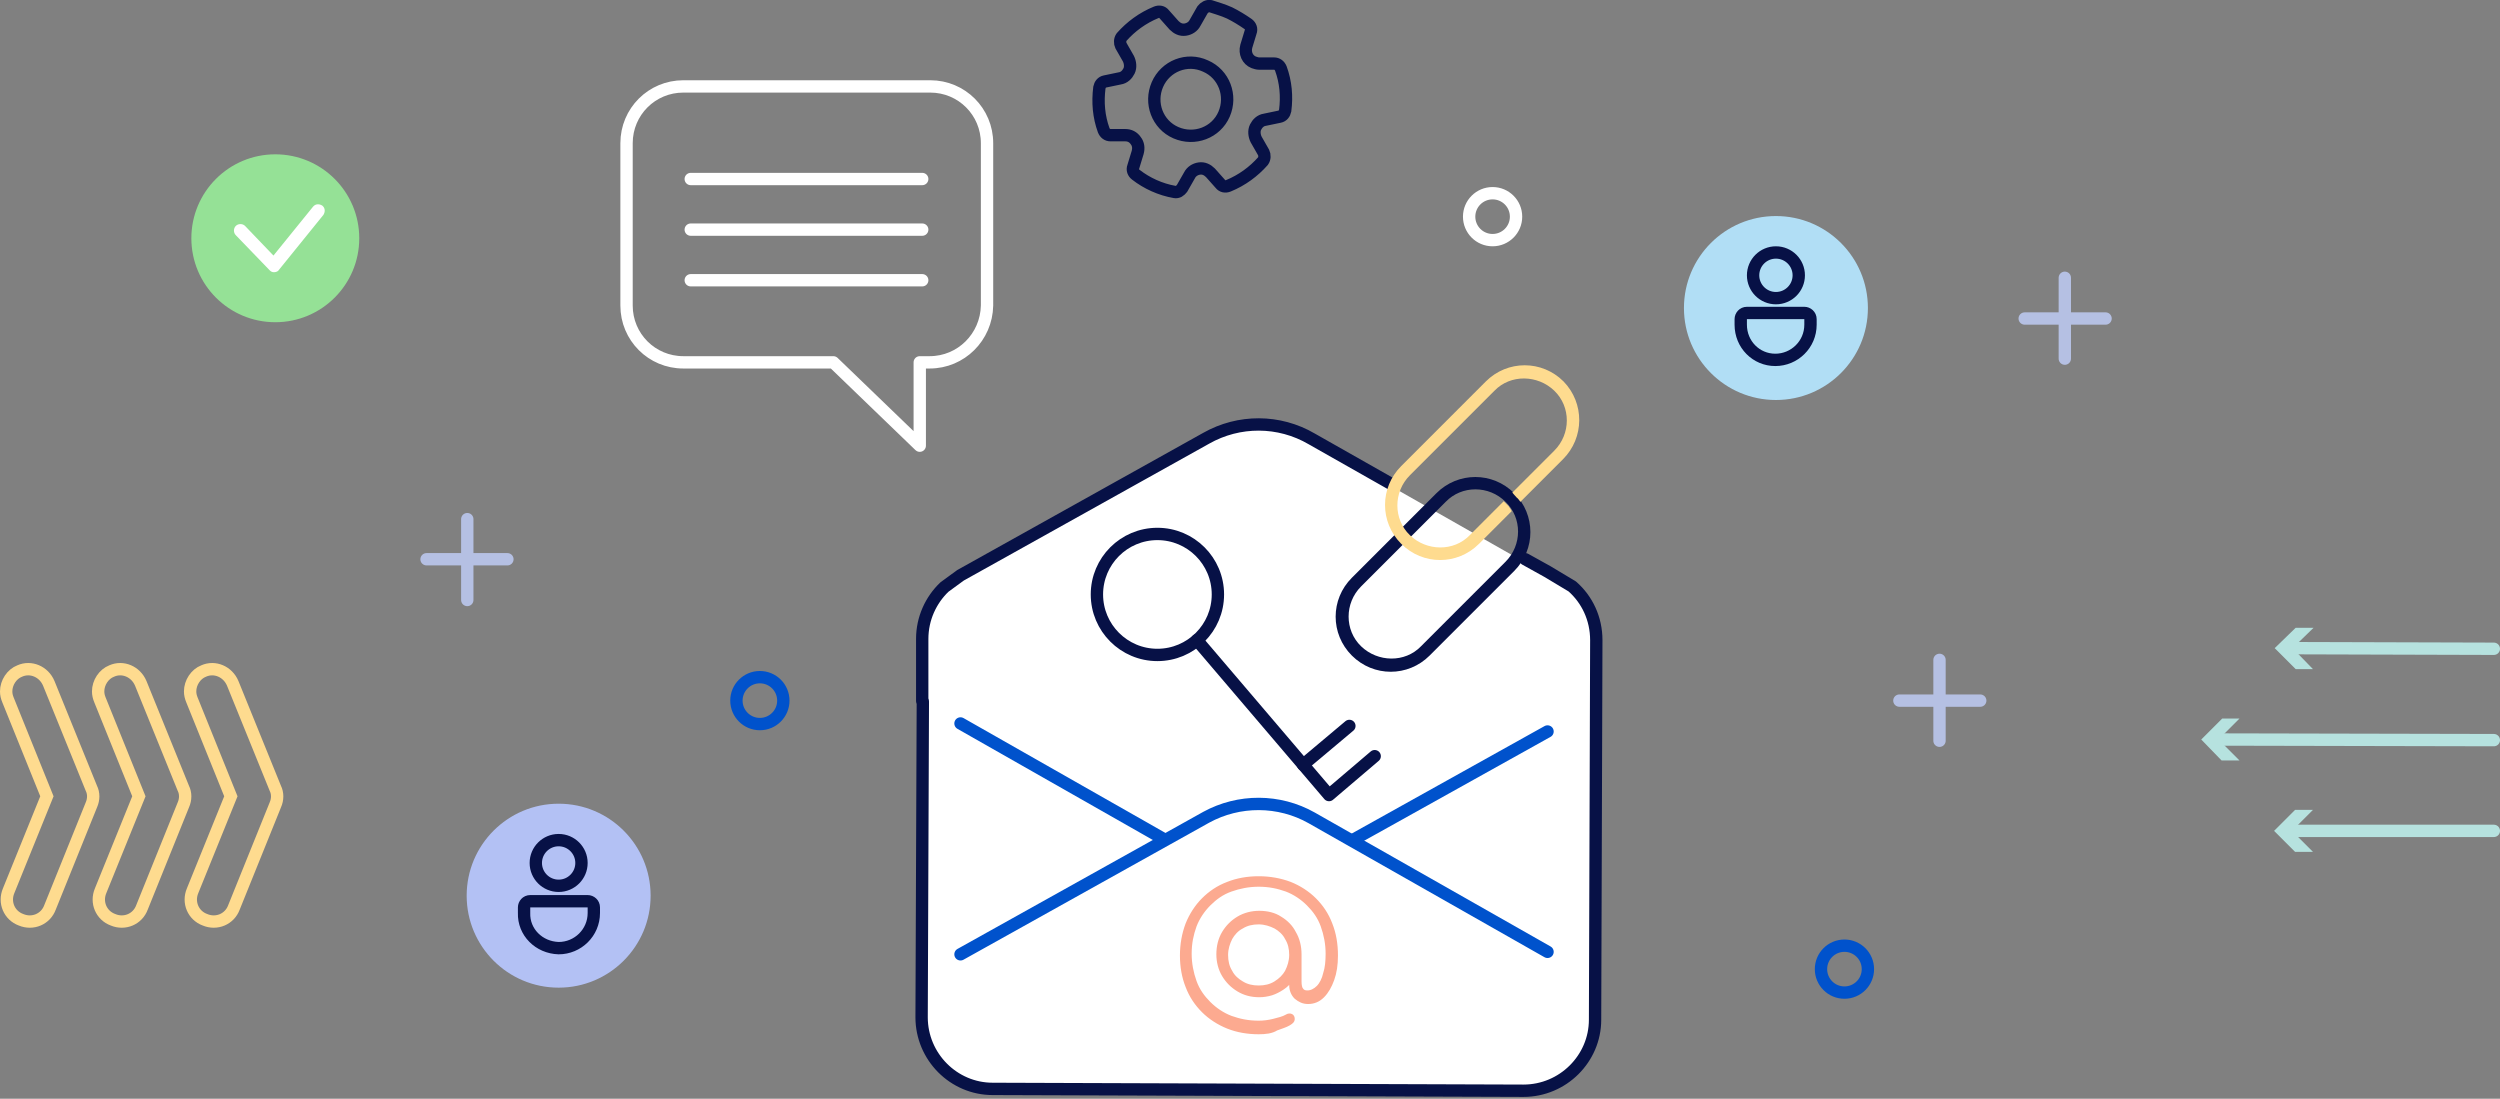 <svg width="405" height="178" viewBox="0 0 405 178" fill="none" xmlns="http://www.w3.org/2000/svg">
<rect x="0" y="0" width="405" height="178" fill="#808080" stroke="none"/>
<g clip-path="url(#clip0)">
<path d="M254.147 95.296L250.195 92.893L246.659 90.891L224.818 78.475L212.13 71.266C206.826 68.262 200.377 68.262 195.073 71.165L155.448 93.394L152.848 95.296C150.664 97.399 149.208 100.403 149.208 103.707V113.72V113.92L149 165.085C149 171.393 154.096 176.7 160.44 176.7L246.243 177C252.587 177 257.787 171.793 257.787 165.485L257.995 103.907C258.099 100.503 256.539 97.399 254.147 95.296Z" fill="white"/>
<path d="M150.6 58.7H149V72.2L135 58.7H110.7C105.6 58.7 101.5 54.6 101.5 49.5V23.2C101.5 18.1 105.6 14 110.7 14H150.7C155.8 14 159.9 18.1 159.9 23.2V49.5C159.8 54.6 155.7 58.7 150.6 58.7Z" stroke="white" stroke-width="2" stroke-miterlimit="10" stroke-linecap="round" stroke-linejoin="round"/>
<path d="M199.2 2.1C200.2 2.6 201.2 3.2 202.2 3.9C202.6 4.2 202.8 4.7 202.6 5.2L201.9 7.5C201.6 8.6 202.1 9.7 203.1 10.1C203.4 10.2 203.7 10.3 204 10.3H206.4C206.9 10.3 207.3 10.6 207.5 11.1C208.3 13.3 208.5 15.6 208.2 17.9C208.1 18.4 207.8 18.8 207.3 18.9L204.9 19.4C204.2 19.5 203.7 20 203.4 20.6C203.1 21.2 203.2 22 203.5 22.6L204.7 24.7C204.9 25.1 204.9 25.7 204.6 26.1C203.1 27.8 201.2 29.2 199 30.1C198.5 30.3 198 30.2 197.7 29.8L196.1 28C195.6 27.5 195 27.2 194.3 27.3C193.6 27.4 193 27.8 192.7 28.4L191.5 30.5C191.2 30.9 190.8 31.2 190.3 31.1C188 30.7 185.8 29.7 184 28.3C183.6 28 183.4 27.5 183.6 27L184.3 24.7C184.5 24 184.4 23.3 184 22.8C183.6 22.2 183 21.9 182.3 21.9H179.9C179.4 21.9 179 21.6 178.8 21.1C178 18.9 177.8 16.6 178.1 14.2C178.2 13.7 178.5 13.3 179 13.2L181.4 12.7C182.1 12.6 182.6 12.1 182.9 11.5C183.2 10.9 183.1 10.1 182.8 9.5L181.6 7.4C181.4 7 181.4 6.4 181.7 6C183.2 4.3 185.1 2.9 187.3 2C187.8 1.8 188.3 1.9 188.6 2.3L190.2 4.1C190.7 4.6 191.3 4.9 192 4.8C192.7 4.7 193.3 4.3 193.6 3.7L194.8 1.6C195.1 1.2 195.6 0.9 196.1 1C197 1.3 198.1 1.6 199.2 2.1ZM195.3 10.7C198.3 12 199.6 15.5 198.3 18.5C197 21.5 193.5 22.8 190.5 21.5C187.5 20.2 186.2 16.7 187.5 13.7C188.8 10.7 192.3 9.3 195.3 10.7Z" stroke="#071146" stroke-width="2" stroke-miterlimit="10" stroke-linecap="round" stroke-linejoin="round"/>
<path d="M307.7 113.5H320.8" stroke="#B5C0E3" stroke-width="2" stroke-miterlimit="10" stroke-linecap="round" stroke-linejoin="round"/>
<path d="M314.2 106.9V120" stroke="#B5C0E3" stroke-width="2" stroke-miterlimit="10" stroke-linecap="round" stroke-linejoin="round"/>
<path d="M69.1 90.6H82.2" stroke="#B5C0E3" stroke-width="2" stroke-miterlimit="10" stroke-linecap="round" stroke-linejoin="round"/>
<path d="M75.7 84.1V97.2" stroke="#B5C0E3" stroke-width="2" stroke-miterlimit="10" stroke-linecap="round" stroke-linejoin="round"/>
<path d="M328 51.6H341.1" stroke="#B5C0E3" stroke-width="2" stroke-miterlimit="10" stroke-linecap="round" stroke-linejoin="round"/>
<path d="M334.5 45V58.1" stroke="#B5C0E3" stroke-width="2" stroke-miterlimit="10" stroke-linecap="round" stroke-linejoin="round"/>
<path d="M287.7 64.8C295.929 64.8 302.6 58.129 302.6 49.9C302.6 41.671 295.929 35 287.7 35C279.471 35 272.8 41.671 272.8 49.9C272.8 58.129 279.471 64.8 287.7 64.8Z" fill="#B1DEF5"/>
<path d="M287.7 48.3C289.743 48.3 291.4 46.644 291.4 44.6C291.4 42.557 289.743 40.9 287.7 40.9C285.656 40.9 284 42.557 284 44.6C284 46.644 285.656 48.3 287.7 48.3Z" stroke="#071146" stroke-width="2" stroke-miterlimit="10" stroke-linecap="round" stroke-linejoin="round"/>
<path d="M287.6 58.3C290.7 58.3 293.3 55.8 293.3 52.6V51.7C293.3 51.1 292.8 50.7 292.3 50.7H283C282.4 50.7 282 51.2 282 51.7V52.6C282 55.8 284.5 58.3 287.6 58.3Z" stroke="#071146" stroke-width="2" stroke-miterlimit="10" stroke-linecap="round" stroke-linejoin="round"/>
<path d="M90.5 160C98.729 160 105.4 153.329 105.4 145.1C105.4 136.871 98.729 130.2 90.5 130.2C82.271 130.2 75.6 136.871 75.6 145.1C75.6 153.329 82.271 160 90.5 160Z" fill="#B3C1F4"/>
<path d="M90.5 143.5C92.543 143.5 94.2 141.843 94.2 139.8C94.2 137.757 92.543 136.1 90.5 136.1C88.457 136.1 86.8 137.757 86.8 139.8C86.8 141.843 88.457 143.5 90.5 143.5Z" stroke="#071146" stroke-width="2" stroke-miterlimit="10" stroke-linecap="round" stroke-linejoin="round"/>
<path d="M90.5 153.6C93.6 153.6 96.2 151.1 96.2 147.9V147C96.2 146.4 95.7 146 95.2 146H85.9C85.3 146 84.9 146.5 84.9 147V147.9C84.8 151 87.3 153.5 90.5 153.6Z" stroke="#071146" stroke-width="2" stroke-miterlimit="10" stroke-linecap="round" stroke-linejoin="round"/>
<path d="M241.8 38.9C243.899 38.9 245.6 37.199 245.6 35.1C245.6 33.001 243.899 31.3 241.8 31.3C239.701 31.3 238 33.001 238 35.1C238 37.199 239.701 38.9 241.8 38.9Z" stroke="white" stroke-width="2" stroke-miterlimit="10" stroke-linecap="round" stroke-linejoin="round"/>
<path d="M123.1 117.3C125.199 117.3 126.9 115.599 126.9 113.5C126.9 111.401 125.199 109.7 123.1 109.7C121.001 109.7 119.3 111.401 119.3 113.5C119.3 115.599 121.001 117.3 123.1 117.3Z" stroke="#0052CC" stroke-width="2" stroke-miterlimit="10" stroke-linecap="round" stroke-linejoin="round"/>
<path d="M298.8 160.8C300.899 160.8 302.6 159.099 302.6 157C302.6 154.901 300.899 153.2 298.8 153.2C296.701 153.2 295 154.901 295 157C295 159.099 296.701 160.8 298.8 160.8Z" stroke="#0052CC" stroke-width="2" stroke-miterlimit="10" stroke-linecap="round" stroke-linejoin="round"/>
<path d="M44.6 52.2C52.111 52.2 58.2 46.111 58.2 38.6C58.2 31.089 52.111 25 44.6 25C37.089 25 31 31.089 31 38.6C31 46.111 37.089 52.2 44.6 52.2Z" fill="#95E196"/>
<path d="M44.4 44.1C44.1 44.1 43.9 44 43.7 43.8L38.2 38.1C37.8 37.7 37.8 37 38.2 36.6C38.6 36.2 39.3 36.2 39.7 36.6L44.3 41.4L50.7 33.5C51.1 33 51.7 33 52.2 33.3C52.7 33.7 52.7 34.3 52.4 34.8L45.2 43.7C45.1 43.9 44.8 44.1 44.4 44.1C44.5 44.1 44.5 44.1 44.4 44.1Z" fill="white"/>
<path d="M219.3 136L250.7 118.5" stroke="#0052CC" stroke-width="2" stroke-miterlimit="10" stroke-linecap="round" stroke-linejoin="round"/>
<path d="M155.6 117.2L188.3 135.8" stroke="#0052CC" stroke-width="2" stroke-miterlimit="10" stroke-linecap="round" stroke-linejoin="round"/>
<path d="M247.1 90.6L250.7 92.6L254.7 95C257.1 97.1 258.6 100.2 258.6 103.7L258.4 165.2C258.4 171.5 253.2 176.7 246.8 176.7L160.8 176.4C154.5 176.4 149.3 171.2 149.3 164.8L149.5 113.7" stroke="#071146" stroke-width="2" stroke-miterlimit="10" stroke-linecap="round" stroke-linejoin="round"/>
<path d="M149.4 113.5V103.5C149.4 100.2 150.8 97.2 153 95.1L155.6 93.2L195.4 71C200.7 68 207.2 68 212.5 71.1L225.2 78.3" stroke="#071146" stroke-width="2" stroke-miterlimit="10" stroke-linecap="round" stroke-linejoin="round"/>
<path d="M250.7 154.2L212.5 132.5C207.2 129.5 200.7 129.5 195.4 132.4L155.6 154.6" stroke="#0052CC" stroke-width="2" stroke-miterlimit="10" stroke-linecap="round" stroke-linejoin="round"/>
<path d="M203.9 167.3C202.1 167.3 200.4 167 198.9 166.4C197.4 165.8 196 164.9 194.9 163.8C193.8 162.7 192.9 161.4 192.3 159.8C191.7 158.3 191.4 156.6 191.4 154.8C191.4 153 191.7 151.3 192.3 149.7C192.9 148.2 193.8 146.8 194.9 145.7C196 144.6 197.3 143.7 198.9 143.1C200.4 142.5 202.1 142.2 203.9 142.2C205.7 142.2 207.4 142.5 209 143.1C210.5 143.7 211.9 144.6 213 145.7C214.1 146.8 215 148.1 215.6 149.7C216.2 151.2 216.5 152.9 216.5 154.8C216.5 156.3 216.3 157.6 215.9 158.7C215.5 159.8 215 160.7 214.3 161.4C213.6 162.1 212.8 162.4 211.9 162.4C211.1 162.4 210.5 162.1 209.9 161.6C209.4 161.1 209.1 160.4 209.1 159.6V158.8C208.8 159.3 208.4 159.7 207.8 160.1C207.2 160.5 206.6 160.8 206 161C205.3 161.2 204.7 161.3 204 161.3C202.7 161.3 201.6 161 200.6 160.4C199.6 159.8 198.8 159 198.2 158C197.6 157 197.3 155.8 197.3 154.6C197.3 153.3 197.6 152.1 198.2 151.1C198.8 150.1 199.6 149.3 200.6 148.7C201.6 148.1 202.8 147.8 204 147.8C205.3 147.8 206.5 148.1 207.4 148.7C208.4 149.3 209.2 150.1 209.7 151.1C210.3 152.1 210.6 153.3 210.6 154.6V159C210.6 159.6 210.7 160.1 210.9 160.3C211.1 160.6 211.4 160.7 211.8 160.7C212.4 160.7 213 160.4 213.5 159.9C214 159.4 214.4 158.6 214.6 157.7C214.9 156.8 215 155.7 215 154.5C215 152.9 214.7 151.4 214.2 150C213.7 148.6 212.9 147.5 211.9 146.5C210.9 145.5 209.7 144.7 208.4 144.2C207 143.7 205.6 143.4 203.9 143.4C202.3 143.4 200.8 143.7 199.4 144.2C198 144.7 196.9 145.5 195.9 146.5C194.9 147.5 194.1 148.7 193.6 150C193.1 151.4 192.8 152.8 192.8 154.5C192.8 156.1 193.1 157.6 193.6 159C194.1 160.4 194.9 161.5 195.9 162.5C196.9 163.5 198.1 164.3 199.4 164.8C200.8 165.3 202.2 165.6 203.9 165.6C204.7 165.6 205.5 165.5 206.3 165.3C207.1 165.1 207.9 164.9 208.4 164.6C208.7 164.4 209 164.4 209.2 164.5C209.4 164.6 209.5 164.8 209.5 165.1C209.5 165.4 209.3 165.6 208.8 165.9C208.3 166.2 207.6 166.4 206.8 166.7C206 167.2 205 167.3 203.9 167.3ZM203.9 159.9C204.9 159.9 205.8 159.7 206.6 159.2C207.4 158.7 208 158.1 208.4 157.4C208.8 156.6 209.1 155.7 209.1 154.7C209.1 153.7 208.9 152.8 208.4 152C208 151.2 207.3 150.6 206.6 150.2C205.8 149.8 204.9 149.5 203.9 149.5C202.9 149.5 202 149.7 201.2 150.2C200.4 150.6 199.8 151.3 199.4 152C199 152.8 198.7 153.7 198.7 154.7C198.7 155.7 198.9 156.6 199.4 157.4C199.8 158.2 200.5 158.8 201.2 159.2C202 159.7 202.9 159.9 203.9 159.9Z" fill="#FCAA90" stroke="#FCAA90" stroke-width="0.5" stroke-miterlimit="10"/>
<path d="M245.3 92.5L231.6 106.2C228.1 109.7 222.5 109.7 219 106.2C215.5 102.7 215.5 97.1 219 93.6L232.7 79.9C236.2 76.4 241.8 76.4 245.3 79.9C248.8 83.4 248.8 89 245.3 92.5ZM220.5 95C217.8 97.7 217.8 102.1 220.5 104.7C223.2 107.3 227.6 107.4 230.2 104.7L243.9 91C246.6 88.3 246.6 83.9 243.9 81.3C241.2 78.6 236.8 78.6 234.2 81.3L220.5 95Z" fill="#071146"/>
<path d="M253.2 74.4L246.3 81.3C246.3 81.3 245.9 80.7 245.7 80.6C245.5 80.4 245 79.8 245 79.8L251.8 73C254.5 70.3 254.5 65.9 251.8 63.3C249.1 60.7 244.7 60.6 242.1 63.3L228.4 77C225.7 79.7 225.7 84.1 228.4 86.7C231.1 89.3 235.5 89.4 238.1 86.7L243.6 81.2C243.6 81.2 244 81.6 244.4 82C244.7 82.4 244.9 82.8 244.9 82.8L239.6 88.1C236.1 91.6 230.5 91.6 227 88.1C223.5 84.6 223.5 79 227 75.5L240.7 61.8C244.2 58.3 249.8 58.3 253.3 61.8C256.7 65.3 256.7 70.9 253.2 74.4Z" fill="#FEDB8F"/>
<path d="M187.5 106.1C192.912 106.1 197.3 101.712 197.3 96.3C197.3 90.888 192.912 86.5 187.5 86.5C182.088 86.5 177.7 90.888 177.7 96.3C177.7 101.712 182.088 106.1 187.5 106.1Z" stroke="#071146" stroke-width="2" stroke-miterlimit="10" stroke-linecap="round" stroke-linejoin="round"/>
<path d="M193.9 103.7L215.3 128.8L222.7 122.5" stroke="#071146" stroke-width="2" stroke-miterlimit="10" stroke-linecap="round" stroke-linejoin="round"/>
<path d="M211.1 123.9L218.6 117.6" stroke="#071146" stroke-width="2" stroke-miterlimit="10" stroke-linecap="round" stroke-linejoin="round"/>
<path d="M111.9 29H149.4" stroke="white" stroke-width="2" stroke-miterlimit="10" stroke-linecap="round" stroke-linejoin="round"/>
<path d="M111.9 37.2H149.4" stroke="white" stroke-width="2" stroke-miterlimit="10" stroke-linecap="round" stroke-linejoin="round"/>
<path d="M111.9 45.4H149.4" stroke="white" stroke-width="2" stroke-miterlimit="10" stroke-linecap="round" stroke-linejoin="round"/>
<path d="M1 112C1 112.5 1.1 112.9 1.3 113.4L7.6 129L1.4 144.3C0.6 146.2 1.5 148.3 3.4 149C5.3 149.8 7.4 148.9 8.1 147L14.8 130.4C15.2 129.5 15.2 128.5 14.8 127.7L7.9 110.7C7.1 108.8 5 107.9 3.2 108.7C1.9 109.2 1 110.6 1 112Z" stroke="#FEDB8F" stroke-width="2" stroke-miterlimit="10"/>
<path d="M15.9 112C15.9 112.5 16 112.9 16.2 113.4L22.5 129L16.3 144.3C15.5 146.2 16.4 148.3 18.3 149C20.2 149.8 22.3 148.9 23 147L29.7 130.4C30.1 129.5 30.1 128.5 29.7 127.7L22.8 110.7C22 108.8 19.9 107.9 18.1 108.7C16.8 109.2 15.9 110.6 15.9 112Z" stroke="#FEDB8F" stroke-width="2" stroke-miterlimit="10"/>
<path d="M30.8 112C30.8 112.5 30.9 112.9 31.1 113.4L37.4 129L31.2 144.3C30.4 146.2 31.3 148.3 33.2 149C35.1 149.8 37.2 148.9 37.9 147L44.6 130.4C45 129.5 45 128.5 44.6 127.7L37.7 110.7C36.9 108.8 34.8 107.9 33 108.7C31.7 109.2 30.8 110.6 30.8 112Z" stroke="#FEDB8F" stroke-width="2" stroke-miterlimit="10"/>
<path d="M370.8 105L404 105.1" stroke="#B6E2DF" stroke-width="2" stroke-linecap="round" stroke-linejoin="round"/>
<path d="M374.7 108.4L371.4 105L374.8 101.7H371.9L368.5 105L371.9 108.4H374.7Z" fill="#B6E2DF"/>
<path d="M358.8 119.8L404 119.9" stroke="#B6E2DF" stroke-width="2" stroke-linecap="round" stroke-linejoin="round"/>
<path d="M362.8 123.2L359.4 119.8L362.8 116.4H360L356.6 119.8L359.9 123.2H362.8Z" fill="#B6E2DF"/>
<path d="M370.7 134.6H404" stroke="#B6E2DF" stroke-width="2" stroke-linecap="round" stroke-linejoin="round"/>
<path d="M374.7 138L371.3 134.6L374.7 131.2H371.8L368.4 134.6L371.8 138H374.7Z" fill="#B6E2DF"/>
</g>
<defs>
<clipPath id="clip0">
<rect width="405" height="177.7" fill="white"/>
</clipPath>
</defs>
</svg>
